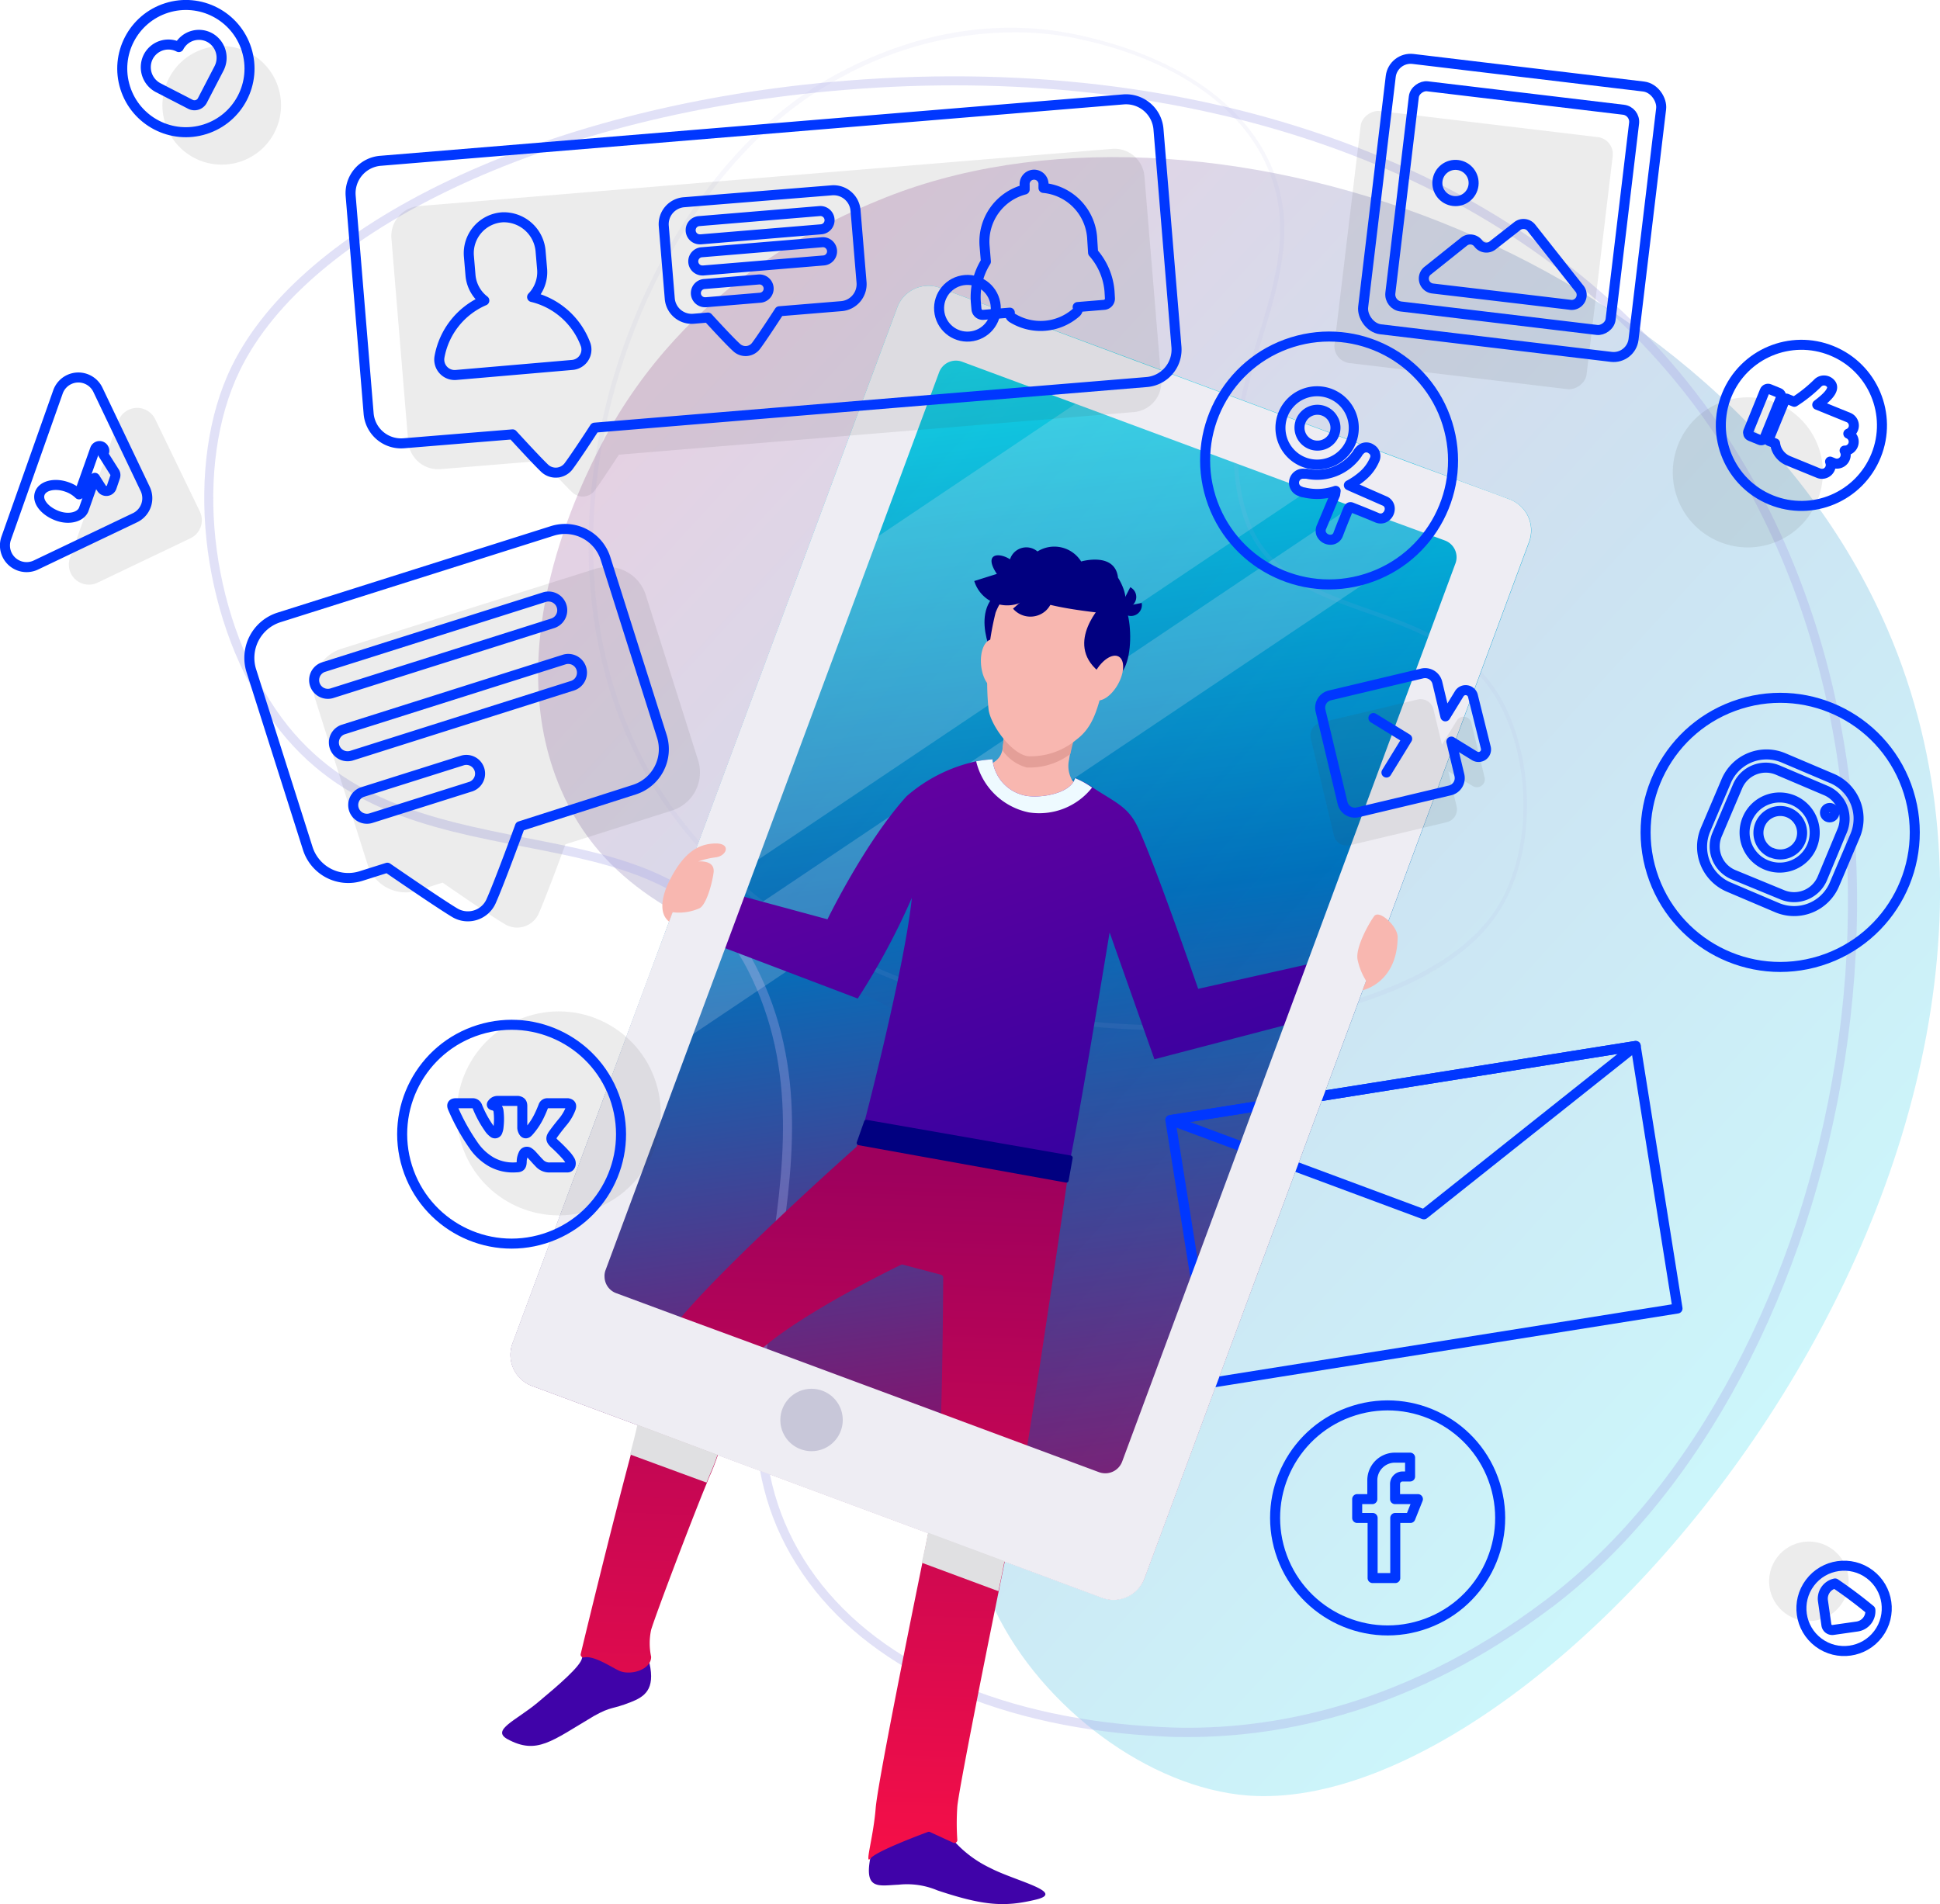 <svg xmlns="http://www.w3.org/2000/svg" xmlns:xlink="http://www.w3.org/1999/xlink" viewBox="0 0 193.63 190.07"><defs><style>.cls-1{isolation:isolate;}.cls-2{fill:url(#Gradient_bez_nazwy_24);}.cls-3,.cls-6{opacity:0.2;}.cls-3{fill:url(#Gradient_bez_nazwy_24-2);}.cls-4,.cls-5{fill:#aaaae8;mix-blend-mode:color-dodge;}.cls-4{opacity:0.35;}.cls-5{opacity:0.09;}.cls-16,.cls-6{fill:#eeedf3;}.cls-7{fill:none;stroke:#0037ff;stroke-linecap:round;stroke-linejoin:round;}.cls-8{fill:#010080;}.cls-9{fill:#f8b7b0;}.cls-10{fill:#e49f98;}.cls-11{fill:#77d2ff;}.cls-12{fill:url(#Gradient_bez_nazwy_22);}.cls-13{fill:#4003a9;}.cls-14{fill:url(#Gradient_bez_nazwy_2);}.cls-15{fill:#eefaff;}.cls-17,.cls-20{mix-blend-mode:multiply;}.cls-18{fill:#e0e0e2;}.cls-19{fill:#c8c7d9;}.cls-20{fill:#3f3f3f;opacity:0.1;}</style><linearGradient id="Gradient_bez_nazwy_24" x1="93.95" y1="33.5" x2="114.26" y2="188.82" gradientUnits="userSpaceOnUse"><stop offset="0" stop-color="aqua"/><stop offset="0.37" stop-color="#0071bc"/><stop offset="0.76" stop-color="#9e005d"/><stop offset="1" stop-color="#ed1e79"/></linearGradient><linearGradient id="Gradient_bez_nazwy_24-2" x1="200.83" y1="161.72" x2="1.18" y2="-21.69" xlink:href="#Gradient_bez_nazwy_24"/><linearGradient id="Gradient_bez_nazwy_22" x1="109.23" y1="119.63" x2="92.48" y2="69.24" gradientUnits="userSpaceOnUse"><stop offset="0" stop-color="#3301a0"/><stop offset="1" stop-color="#6a01a0"/></linearGradient><linearGradient id="Gradient_bez_nazwy_2" x1="80.73" y1="186.58" x2="83.02" y2="116.7" gradientUnits="userSpaceOnUse"><stop offset="0" stop-color="#f70f47"/><stop offset="1" stop-color="#9e005d"/></linearGradient></defs><title>what-is-smm</title><g class="cls-1"><g id="Слой_2" data-name="Слой 2"><g id="Objects"><path class="cls-2" d="M150.66,49.84,93.8,28.73a3.32,3.32,0,0,0-4.26,2L51.15,134.12a3.31,3.31,0,0,0,2,4.25L110,159.48a3.31,3.31,0,0,0,4.25-2l38.4-103.42A3.32,3.32,0,0,0,150.66,49.84Z"/><path class="cls-3" d="M87.68,20c-4,1.65-19.18,8-27.68,24.41C58.2,47.93,49.7,64.35,56,78.85,64.25,98,89.52,93.39,101.12,111.45c10,15.53-10.69,30.81-1.79,49.32,4.64,9.66,15.34,17.72,25.24,18.47,30.89,2.32,86.37-64.24,63.81-116.44C172,24.8,119.52,6.76,87.68,20Z"/><path class="cls-4" d="M118.61,173.4c-.89,0-1.74,0-2.55-.06-16-.79-28.59-6.26-35.34-15.39-7.24-9.79-5.66-20.19-4-31.2,1.49-9.81,3-19.95-2.07-29.9C70.13,88,61.46,86.31,52.28,84.52,42.9,82.7,33.2,80.81,26.75,71.3c-6.81-10-8.37-25-3.64-34.7,7-14.34,30.94-25.75,59.66-28.4,37.29-3.44,69.93,8.54,87.29,32.06,27.7,37.52,14.83,97.43-15.14,120.17h0l-.28-.36.27.36C141.07,170.93,127.91,173.4,118.61,173.4ZM95.25,8.52q-6.09,0-12.39.58C54.44,11.73,30.76,22.94,23.93,37c-4.6,9.48-3.07,24,3.57,33.79,6.24,9.19,15.75,11,24.94,12.84,9.4,1.83,18.29,3.56,23,12.81,5.23,10.21,3.67,20.5,2.16,30.45-1.64,10.81-3.19,21,3.82,30.52,6.58,8.91,18.89,14.24,34.65,15,9.2.46,23.3-1.39,38.27-12.74l.28.36-.28-.36c29.64-22.49,42.37-81.77,15-118.9C154.1,20.18,127,8.52,95.25,8.52Z"/><path class="cls-5" d="M116.58,102.84q-2.15,0-4.35-.12C90.14,101.5,72.11,91.68,64,76.44c-12.94-24.31-.23-58.2,19.24-68.89C93.1,2.14,101.63,2.29,107,3.37c9.3,1.85,16.15,6.12,19.3,12,3.37,6.34,1.56,12.27-.37,18.55-1.72,5.61-3.5,11.41-1.38,17.69,1.89,5.59,6.82,7.33,12,9.17s10.82,3.82,13.76,9.92c3.1,6.44,2.73,15.28-.88,20.56C144.68,98.39,131.75,102.84,116.58,102.84ZM100.91,3.23A36,36,0,0,0,83.46,8h0C64.17,18.54,51.58,52.13,64.41,76.23c8,15.1,25.92,24.83,47.84,26,16.86.93,31.68-3.58,36.9-11.22,3.52-5.15,3.88-13.8.84-20.11-2.86-5.93-8.27-7.84-13.5-9.69s-10.36-3.66-12.33-9.46c-2.17-6.41-.37-12.28,1.38-18,1.9-6.19,3.69-12,.4-18.21-3.08-5.79-9.83-10-19-11.8A31,31,0,0,0,100.91,3.23ZM83.35,7.75h0Z"/><polygon class="cls-6" points="136.88 44.73 130.6 48.95 75.61 85.86 66.89 91.72 78.88 59.41 87.6 53.57 107.34 40.31 113.63 36.09 136.88 44.73"/><polygon class="cls-6" points="149.41 49.38 143.11 53.6 69.15 103.25 69.15 103.25 60.43 109.1 64.65 97.73 64.65 97.72 73.38 91.87 73.38 91.86 134.92 50.55 141.21 46.33 149.41 49.38"/><rect class="cls-7" x="118.61" y="107.94" width="47.03" height="26.54" transform="translate(-17.3 23.87) rotate(-9.05)"/><polygon class="cls-7" points="142.12 121.22 163.26 104.41 116.82 111.81 142.12 121.22"/><path class="cls-8" d="M101,66c1.8-1.57,3.37-9.23-.65-7.31s-1,7.36-1,7.36Z"/><path class="cls-9" d="M102,82.65A7.48,7.48,0,0,0,109.14,81c.86-.85-1.41-2.1-2.15-3.15a2.86,2.86,0,0,1-.29-2,22.75,22.75,0,0,1,1.05-4.12l-7.27-2.25s-.22,3.77-.4,5.17a2.12,2.12,0,0,1-.17.64c-.38.84-1.32,1.1-2.88,2.07C95.13,78.57,98.41,81.69,102,82.65Z"/><path class="cls-10" d="M100.08,74.68a2.22,2.22,0,0,1,0,.26,4.35,4.35,0,0,0,2.38,1.67,6.73,6.73,0,0,0,4.37-1.34,28.5,28.5,0,0,1,1-3.51l-7.27-2.25S100.26,73.29,100.08,74.68Z"/><path class="cls-9" d="M110.39,67.3c-.81,3.57-1.28,5.29-3,6.57a7.06,7.06,0,0,1-4.78,1.62c-1.62-.2-3.72-3.07-3.94-4.65a28.23,28.23,0,0,1,.7-9.68,5.88,5.88,0,0,1,5.85-3.77C107.73,57.7,112.38,58.59,110.39,67.3Z"/><ellipse class="cls-9" cx="99.21" cy="66.27" rx="1.29" ry="2.46" transform="translate(-5.8 9.64) rotate(-5.4)"/><path class="cls-11" d="M103.18,80.42"/><path class="cls-12" d="M132,101.36l-16.78,4.38-4.47-12.66s-3.49,21.22-4.16,23.67-1.28,2.53-2.33,2.34l-16.89-3c-1.16-.2-1.76-1.59-1.18-3.75.47-1.76,4.15-16.11,4.82-22.71a69.92,69.92,0,0,1-5.4,10.05L69.74,93.65l1.76-4.88,11.09,3s3.75-7.72,7.9-12.29A15.62,15.62,0,0,1,97.43,76a12.19,12.19,0,0,1,1.63-.2,4.11,4.11,0,0,0,3.36,3.64c1.48.26,4.46-.23,4.88-1.76a8.19,8.19,0,0,1,1.71.9c2.13,1.42,3.49,1.89,4.43,3.75,1.52,3,6.15,16.38,6.15,16.38l12.63-2.83Z"/><path class="cls-13" d="M94.28,182.59a11.52,11.52,0,0,0,4.53,3.87c2.48,1.3,7.66,2.43,4.58,3.17s-5.15.64-9.82-.92a7.8,7.8,0,0,0-3.88-.57c-2.11.09-3.65.64-2.66-3.42S93.21,180.15,94.28,182.59Z"/><path class="cls-13" d="M58.09,165.53c-.16.81-2.29,2.65-4.44,4.44s-4.65,2.73-3,3.64c2.94,1.59,4.39.2,8.63-2.31,1.8-1,1.71-.61,3.67-1.38,1.34-.53,2.48-1.23,1.87-3.91C64,161.94,58.62,162.92,58.09,165.53Z"/><path class="cls-14" d="M106.47,118.2s-2.35,16.32-3.94,26.12c-.18,1.11-.35,2.12-.5,3-.22,1.28-.4,2.27-.54,2.88-.24,1.08-.68,3.14-1.21,5.7-.19.93-.39,1.92-.61,3-1.74,8.53-4,20-4.12,21.44a23.92,23.92,0,0,0,0,3.34.29.29,0,0,1-.41.27l-2.32-1.07a.31.31,0,0,0-.22,0c-.75.28-5.08,1.89-5.71,2.63s.27-2,.51-5c.18-2.26,2.9-15.86,4.64-24.4.22-1.08.42-2.07.6-3,.36-1.74.62-3,.75-3.65a42.23,42.23,0,0,0,.42-5.13c0-1,.08-2,.12-3.14.17-5.74.2-12.4.21-13.67a.29.29,0,0,0-.22-.27l-3.78-1a.24.24,0,0,0-.19,0c-1,.48-9.66,4.73-13.82,8.31a7.2,7.2,0,0,0-2.06,2.43,2.23,2.23,0,0,0-.1.29c-.83,3.35-1.64,6.07-2.33,8-.25.71-.48,1.33-.71,1.84-.11.25-.25.57-.39.94-1.53,3.71-5,12.85-5.55,14.63a6.42,6.42,0,0,0,0,2.7c0,1.32-2.12,1.91-3.22,1.38-.82-.39-2.48-1.51-3.44-1.32a.29.29,0,0,1-.37-.34c.62-2.59,2.9-12,5-19.89.26-1,.52-2,.78-2.9A79.86,79.86,0,0,1,66.18,134,12.93,12.93,0,0,1,68,131.48c5-5.92,17.49-17,17.49-17s.45-1.36,1.2-1.25c1.64.24,1.76.53,10,2.18C105.65,117.2,106.73,116.29,106.47,118.2Z"/><path class="cls-8" d="M109.79,61.18c-4.94-.57-8.41-1.33-10.09-3.6s-.13-2.53,1.11-1.75a1.71,1.71,0,0,1,2.74-.78,3.16,3.16,0,0,1,4.36,1s3.39-1,3.68,1.63C111.6,57.64,114.15,61.69,109.79,61.18Z"/><path class="cls-8" d="M112.07,60.09c1.35,2,1,9.78-2.44,6.92s.47-6.78.47-6.78Z"/><ellipse class="cls-9" cx="110.45" cy="67.68" rx="2.46" ry="1.29" transform="translate(-2.71 130.73) rotate(-60.62)"/><path class="cls-8" d="M106.39,118.05,85.7,114.32a.23.23,0,0,1-.18-.31l.73-2.07a.23.23,0,0,1,.26-.15l20.36,3.56a.23.23,0,0,1,.19.27l-.4,2.23A.23.23,0,0,1,106.39,118.05Z"/><path class="cls-15" d="M109,78.62a6.7,6.7,0,0,1-6.3,2.48A6.81,6.81,0,0,1,97.43,76a12.19,12.19,0,0,1,1.63-.2,4.11,4.11,0,0,0,3.36,3.64c1.48.26,4.46-.23,4.88-1.76A8.19,8.19,0,0,1,109,78.62Z"/><path class="cls-8" d="M113.29,60.09a1.09,1.09,0,0,0-.48-1.47l-1,1.95A1.09,1.09,0,0,0,113.29,60.09Z"/><path class="cls-8" d="M101.57,60.27a3.44,3.44,0,0,0,2.22-4.33L97.24,58A3.44,3.44,0,0,0,101.57,60.27Z"/><path class="cls-8" d="M104.34,61a2.29,2.29,0,0,0,.19-3.24l-3.42,3A2.29,2.29,0,0,0,104.34,61Z"/><path class="cls-8" d="M113.09,61.47a1.09,1.09,0,0,0,.86-1.28l-2.14.42A1.09,1.09,0,0,0,113.09,61.47Z"/><path class="cls-16" d="M150.66,49.84l-1.25-.47-8.19-3-4.33-1.61-23.26-8.63L93.8,28.73a3.32,3.32,0,0,0-4.26,2L78.88,59.41l-12,32.3-2.24,6h0L60.43,109.1l-9.29,25a3.45,3.45,0,0,0-.19.94,3.28,3.28,0,0,0,2.15,3.32l10.56,3.92,8,3,21,7.8,7.66,2.84,9.66,3.59a3.31,3.31,0,0,0,4.26-1.95L151.9,56l.7-1.88A3.31,3.31,0,0,0,150.66,49.84Zm-5.41,6.45-.8,2.16L112,145.91a1.8,1.8,0,0,1-2.31,1.05l-7.13-2.65-8.61-3.2-17.8-6.61-8.15-3-6.5-2.41a1.77,1.77,0,0,1-1.16-1.61,1.67,1.67,0,0,1,.1-.69l8.73-23.51h0l4.23-11.37h0l2.23-6,12-32.29,6.09-16.42A1.79,1.79,0,0,1,96,36.1l11.35,4.21,23.26,8.63,4.32,1.61,8.19,3,1.08.4A1.78,1.78,0,0,1,145.25,56.29Z"/><g class="cls-17"><path class="cls-18" d="M92,156l7.65,2.84c.22-1,.42-2,.61-3L92.63,153C92.45,153.94,92.25,154.93,92,156Z"/><path class="cls-18" d="M62.88,145.19,70.52,148c.15-.37.28-.69.39-.94.23-.5.47-1.12.71-1.84l-8-3C63.4,143.22,63.15,144.2,62.88,145.19Z"/></g><path class="cls-19" d="M79.92,144.67h0a3.11,3.11,0,0,1-1.84-4h0a3.11,3.11,0,0,1,4-1.84h0a3.11,3.11,0,0,1,1.84,4h0A3.11,3.11,0,0,1,79.92,144.67Z"/><path class="cls-9" d="M67.13,91.06a5,5,0,0,0,2.7-.4c.61-.32,1.2-2.19,1.39-3.53S69.68,86,69.68,86a8.33,8.33,0,0,1,1.78-.42c1.1-.15,1.53-1.41-.06-1.38s-3.14.78-4.62,3.8c0,0-1.51,2.81,0,4Z"/><path class="cls-9" d="M139.5,93.54c0-1.06-1.83-2.77-2.34-2.09s-1.9,3.14-1.66,4.35a6.5,6.5,0,0,0,.85,2.11l-.35.94S139.46,98.15,139.5,93.54Z"/><path class="cls-20" d="M111,14.86,41.84,20.57a3,3,0,0,0-2.77,3.27l1.67,20.22A3,3,0,0,0,44,46.83l6.81-.56L54.13,46c.65.71,2.31,2.51,3,3.16A1.5,1.5,0,0,0,59.33,49c.57-.76,1.92-2.81,2.44-3.61L78.57,44l34.56-2.86a3,3,0,0,0,2.77-3.27l-1.67-20.22A3,3,0,0,0,111,14.86Z"/><rect class="cls-20" x="134.42" y="12.3" width="25.34" height="25.34" rx="1.7" ry="1.7" transform="translate(104.82 168.05) rotate(-83.18)"/><path class="cls-20" d="M64.44,59.35a4,4,0,0,0-5-2.57l-25.41,8a4,4,0,0,0-2.57,5l5.24,16.55a4,4,0,0,0,5,2.57l2.48-.79s4.63,3.22,6.25,4.17a2.36,2.36,0,0,0,3.3-1c.77-1.71,2.71-7,2.71-7l10.67-3.38a4,4,0,0,0,2.57-5Z"/><path class="cls-20" d="M146.85,72.15a.79.79,0,0,0-1.44-.23l-1.49,2.42-.84-3.51a1.32,1.32,0,0,0-1.59-1l-9.66,2.3a1.32,1.32,0,0,0-1,1.59l2.3,9.66a1.32,1.32,0,0,0,1.59,1l9.66-2.3a1.32,1.32,0,0,0,1-1.59L144.55,77,147,78.47a.79.79,0,0,0,1.18-.85Z"/><path class="cls-20" d="M15.51,41.89a2,2,0,0,0-3.72.2L7,55.66a2,2,0,0,0,2.77,2.49l9.18-4.39a2,2,0,0,0,1-2.69Z"/><circle class="cls-20" cx="22.13" cy="10.51" r="5.92" transform="translate(-2.14 7.18) rotate(-17.58)"/><circle class="cls-20" cx="180.54" cy="157.84" r="3.97" transform="translate(-54.08 207.46) rotate(-53.1)"/><circle class="cls-20" cx="174.44" cy="47.14" r="7.49" transform="translate(64.97 190.91) rotate(-67.83)"/><circle class="cls-20" cx="55.76" cy="111.15" r="10.18" transform="translate(-30.6 21.68) rotate(-17.35)"/><path class="cls-7" d="M112.16,9.92,38,16.05a3.25,3.25,0,0,0-3,3.51l1.79,21.69a3.25,3.25,0,0,0,3.51,3l7.31-.6,3.55-.29c.7.76,2.48,2.7,3.22,3.4a1.61,1.61,0,0,0,2.35-.19c.61-.81,2.06-3,2.62-3.88l18-1.49,37.07-3.06a3.25,3.25,0,0,0,3-3.51l-1.79-21.69A3.25,3.25,0,0,0,112.16,9.92Z"/><path class="cls-7" d="M53.11,29.65a3.57,3.57,0,0,0,1-2.76l-.15-1.76a3.69,3.69,0,0,0-3.77-3.44,3.59,3.59,0,0,0-3.39,3.88l.16,1.91A3.57,3.57,0,0,0,48.34,30a7.58,7.58,0,0,0-4.48,5.66,1.54,1.54,0,0,0,1.67,1.77l11.58-1a1.54,1.54,0,0,0,1.35-2A7.58,7.58,0,0,0,53.11,29.65Z"/><path class="cls-7" d="M83,19,68.25,20.19a2.2,2.2,0,0,0-2,2.37l.6,7.26a2.2,2.2,0,0,0,2.37,2l1.44-.12s2.11,2.32,2.87,3a1.31,1.31,0,0,0,1.92-.16c.63-.83,2.34-3.47,2.34-3.47l6.2-.51a2.2,2.2,0,0,0,2-2.37L85.39,21A2.2,2.2,0,0,0,83,19Z"/><path class="cls-7" d="M69.88,23.89a.91.91,0,0,1-.07-1.82l12-1a.91.91,0,1,1,.15,1.82l-12,1Z"/><path class="cls-7" d="M70.14,27a.91.91,0,0,1-.07-1.82l12-1A.91.91,0,1,1,82.2,26l-12,1Z"/><path class="cls-7" d="M70.4,30.17a.91.91,0,0,1-.07-1.82l5.4-.45a.91.91,0,1,1,.15,1.82l-5.4.45Z"/><path class="cls-7" d="M110.74,29.07a6.65,6.65,0,0,0-1.64-3.85L109,23.66a5.37,5.37,0,0,0-4.85-4.9l0-.46a.94.94,0,1,0-1.88.16l0,.46a5.37,5.37,0,0,0-4,5.63l.13,1.56h0a6.68,6.68,0,0,0-1,4.07l.06.68a.63.63,0,0,0,.68.57l2.65-.22a.53.53,0,0,0,.25.53,5.38,5.38,0,0,0,6.36-.53.53.53,0,0,0,.16-.56l2.65-.22a.63.63,0,0,0,.57-.68Z"/><circle class="cls-7" cx="96.56" cy="30.78" r="2.83" transform="translate(-2.21 8.06) rotate(-4.73)"/><rect class="cls-7" x="137.33" y="7.18" width="27.18" height="27.18" rx="2" ry="2" transform="translate(3.54 -17.79) rotate(6.82)"/><rect class="cls-7" x="139.86" y="9.7" width="22.14" height="22.14" rx="1.21" ry="1.21" transform="translate(189.48 -126.62) rotate(96.82)"/><path class="cls-7" d="M151.44,22.57,149,24.48a1,1,0,0,1-1.45-.17h0a1,1,0,0,0-1.45-.17L142.52,27A1,1,0,0,0,143,28.8l.42.05,8.48,1,4.77.57a1,1,0,0,0,.93-1.66l-4.74-6A1,1,0,0,0,151.44,22.57Z"/><circle class="cls-7" cx="145.27" cy="18.27" r="1.81" transform="translate(109.88 160.34) rotate(-83.18)"/><path class="cls-7" d="M55.12,53,27.86,61.63A4.24,4.24,0,0,0,25.1,67L30.72,84.7A4.24,4.24,0,0,0,36,87.46l2.66-.84s5,3.45,6.71,4.48A2.54,2.54,0,0,0,49,90c.83-1.84,2.9-7.52,2.9-7.52L63.3,78.83a4.24,4.24,0,0,0,2.76-5.32L60.44,55.76A4.24,4.24,0,0,0,55.12,53Z"/><path class="cls-7" d="M55.2,62.21l-22.1,7a1.37,1.37,0,0,1-.83-2.61l22.1-7a1.37,1.37,0,0,1,.83,2.61Z"/><path class="cls-7" d="M57.17,68.44l-22.1,7a1.37,1.37,0,0,1-.83-2.61l22.1-7a1.37,1.37,0,0,1,.83,2.61Z"/><path class="cls-7" d="M47,78.52,37,81.68a1.37,1.37,0,0,1-.83-2.61l10-3.16A1.37,1.37,0,0,1,47,78.52Z"/><path class="cls-7" d="M145.68,69.2l-1.42,2.31-.8-3.35a1.26,1.26,0,0,0-1.52-.93l-9.21,2.19a1.26,1.26,0,0,0-.93,1.52L134,80.16a1.26,1.26,0,0,0,1.52.93l9.21-2.19a1.26,1.26,0,0,0,.93-1.52l-.8-3.35,2.31,1.42a.75.75,0,0,0,1.13-.81L147,69.42A.75.75,0,0,0,145.68,69.2Z"/><polyline class="cls-7" points="137.08 71.68 140.45 73.75 138.38 77.12"/><path class="cls-7" d="M14.48,48.78l-4.7-9.85a2.16,2.16,0,0,0-4,.21L.63,53.7a2.16,2.16,0,0,0,3,2.68l9.85-4.7A2.16,2.16,0,0,0,14.48,48.78Z"/><path class="cls-7" d="M11.45,47.16l-1.14-1.8.07-.2a.47.47,0,1,0-.89-.32L7.89,49.35a3.22,3.22,0,0,0-1.21-.74c-1.21-.43-2.43-.14-2.71.65S4.46,51,5.67,51.47s2.39.14,2.69-.62v0l1.11-3.15.67,1.05a.56.56,0,0,0,1-.11l.34-1A.56.56,0,0,0,11.45,47.16Z"/><circle class="cls-7" cx="18.55" cy="6.85" r="6.35" transform="translate(-1.2 5.92) rotate(-17.58)"/><path class="cls-7" d="M21,3.79a2.26,2.26,0,0,0-3.15.91,2.26,2.26,0,0,0-3.1,1.07,2.31,2.31,0,0,0,1.07,3L19,10.41a.89.89,0,0,0,1.2-.38l1.65-3.18A2.31,2.31,0,0,0,21,3.79Z"/><circle class="cls-7" cx="184.05" cy="160.55" r="4.26" transform="translate(-54.84 211.34) rotate(-53.1)"/><path class="cls-7" d="M186.68,160.71a45.51,45.51,0,0,0-3.52-2.64,1.55,1.55,0,0,0-1.21,1.75l.34,2.38a.59.59,0,0,0,.67.51l2.38-.34A1.55,1.55,0,0,0,186.68,160.71Z"/><circle class="cls-7" cx="179.79" cy="42.45" r="8.04" transform="translate(72.64 192.94) rotate(-67.83)"/><path class="cls-7" d="M182.72,38.29a.88.88,0,0,0-1.24-.1,14.2,14.2,0,0,1-2.39,1.92l-.76-.31a.12.12,0,0,0-.16.07l-1.64,4a.12.12,0,0,0,.07.16l.57.23A2.17,2.17,0,0,0,178.5,46l.34.14,2.2.9.49.2a.88.88,0,0,0,1.13-1.16l.35.14a.88.88,0,0,0,1.1-1.24.88.88,0,0,0,.37-1.69h0a.87.87,0,0,0,0-1.62l-3.1-1.26C182.15,39.82,183.27,38.92,182.72,38.29Z"/><rect class="cls-7" x="175.24" y="38.85" width="1.75" height="5.07" rx="0.35" ry="0.35" transform="translate(28.63 -63.38) rotate(22.16)"/><circle class="cls-7" cx="51.06" cy="113.23" r="10.92" transform="translate(-31.44 20.37) rotate(-17.35)"/><path class="cls-7" d="M56.48,115.3a16,16,0,0,0-1.16-1.16c-.35-.34-.38-.54-.09-.94s.64-.85,1-1.28a4.66,4.66,0,0,0,.74-1.29c.1-.31,0-.44-.3-.5h-2a.42.42,0,0,0-.44.3c-.11.28-.22.55-.35.82a6.72,6.72,0,0,1-1.09,1.68c-.1.11-.22.25-.39.19s-.28-.43-.27-.55v-2.16c0-.31-.11-.45-.42-.51H49.68a.62.62,0,0,0-.53.26c-.08.09-.1.15.06.19a.65.65,0,0,1,.55.59,6.63,6.63,0,0,1,0,1.55,1.45,1.45,0,0,1-.1.44.26.26,0,0,1-.44.13,1.8,1.8,0,0,1-.43-.47,10.44,10.44,0,0,1-1.14-2.11.49.49,0,0,0-.47-.35c-.56,0-1.12,0-1.68,0-.34,0-.44.17-.3.48a20.89,20.89,0,0,0,2.18,3.89A5.43,5.43,0,0,0,49.06,116a4.4,4.4,0,0,0,2.46.53c.41,0,.53-.12.55-.53a1.8,1.8,0,0,1,.18-.8.36.36,0,0,1,.57-.14,1.62,1.62,0,0,1,.31.28c.23.25.45.51.69.75a1.33,1.33,0,0,0,1.1.45h1.72c.28,0,.42-.36.26-.67A3.31,3.31,0,0,0,56.48,115.3Z"/><circle class="cls-7" cx="177.68" cy="83.11" r="13.43" transform="translate(-16.7 56.75) rotate(-17.35)"/><path class="cls-7" d="M182.83,77.7,178,75.65A4.37,4.37,0,0,0,172.28,78l-2.05,4.82a4.37,4.37,0,0,0,2.31,5.73l4.82,2.05a4.37,4.37,0,0,0,5.73-2.31l2.05-4.82A4.37,4.37,0,0,0,182.83,77.7Zm-.95,10a3.06,3.06,0,0,1-4,1.62L173,87.31a3.06,3.06,0,0,1-1.62-4l2.05-4.82a3.06,3.06,0,0,1,4-1.62l4.82,2.05a3.06,3.06,0,0,1,1.62,4Z"/><path class="cls-7" d="M179,79.89a3.5,3.5,0,1,0,1.85,4.58A3.5,3.5,0,0,0,179,79.89Zm-2.22,5.23A2.18,2.18,0,1,1,179.69,84,2.19,2.19,0,0,1,176.83,85.12Z"/><circle class="cls-7" cx="182.61" cy="81.12" r="0.47" transform="translate(36.5 217.42) rotate(-66.96)"/><circle class="cls-7" cx="138.49" cy="151.54" r="11.23" transform="translate(-38.88 48.18) rotate(-17.35)"/><path class="cls-7" d="M139.24,149.65v-1.51a.75.75,0,0,1,.75-.75h.75v-1.88h-1.51a2.26,2.26,0,0,0-2.26,2.26v1.88h-1.51v1.88H137v6h2.26v-6h1.51l.75-1.88Z"/><circle class="cls-7" cx="132.66" cy="45.98" r="12.37" transform="translate(-7.68 41.64) rotate(-17.35)"/><path class="cls-7" d="M133.31,49a5.62,5.62,0,0,1-3.18.15c-.13,0-.26-.07-.39-.12a.9.9,0,0,1,.39-1.74l.29,0a4.92,4.92,0,0,0,5.06-2,1.48,1.48,0,0,1,.39-.46.83.83,0,0,1,1,0,.81.81,0,0,1,.35,1,4.4,4.4,0,0,1-1.08,1.55,7.44,7.44,0,0,1-1.51,1.06l.26.12L138.17,50a.83.83,0,0,1,.54.83,1,1,0,0,1-.64.89.9.9,0,0,1-.66-.05c-.82-.35-1.65-.68-2.46-1-.24-.11-.3,0-.39.17-.34.84-.69,1.68-1,2.51a.81.81,0,0,1-.83.53,1,1,0,0,1-.87-.62.91.91,0,0,1,.05-.68l1.35-3.22Z"/><path class="cls-7" d="M132.86,46.1a3.66,3.66,0,1,1,2-4.74A3.66,3.66,0,0,1,132.86,46.1Zm.29-4.08a1.79,1.79,0,1,0-1,2.34A1.78,1.78,0,0,0,133.15,42Z"/></g></g></g></svg>
